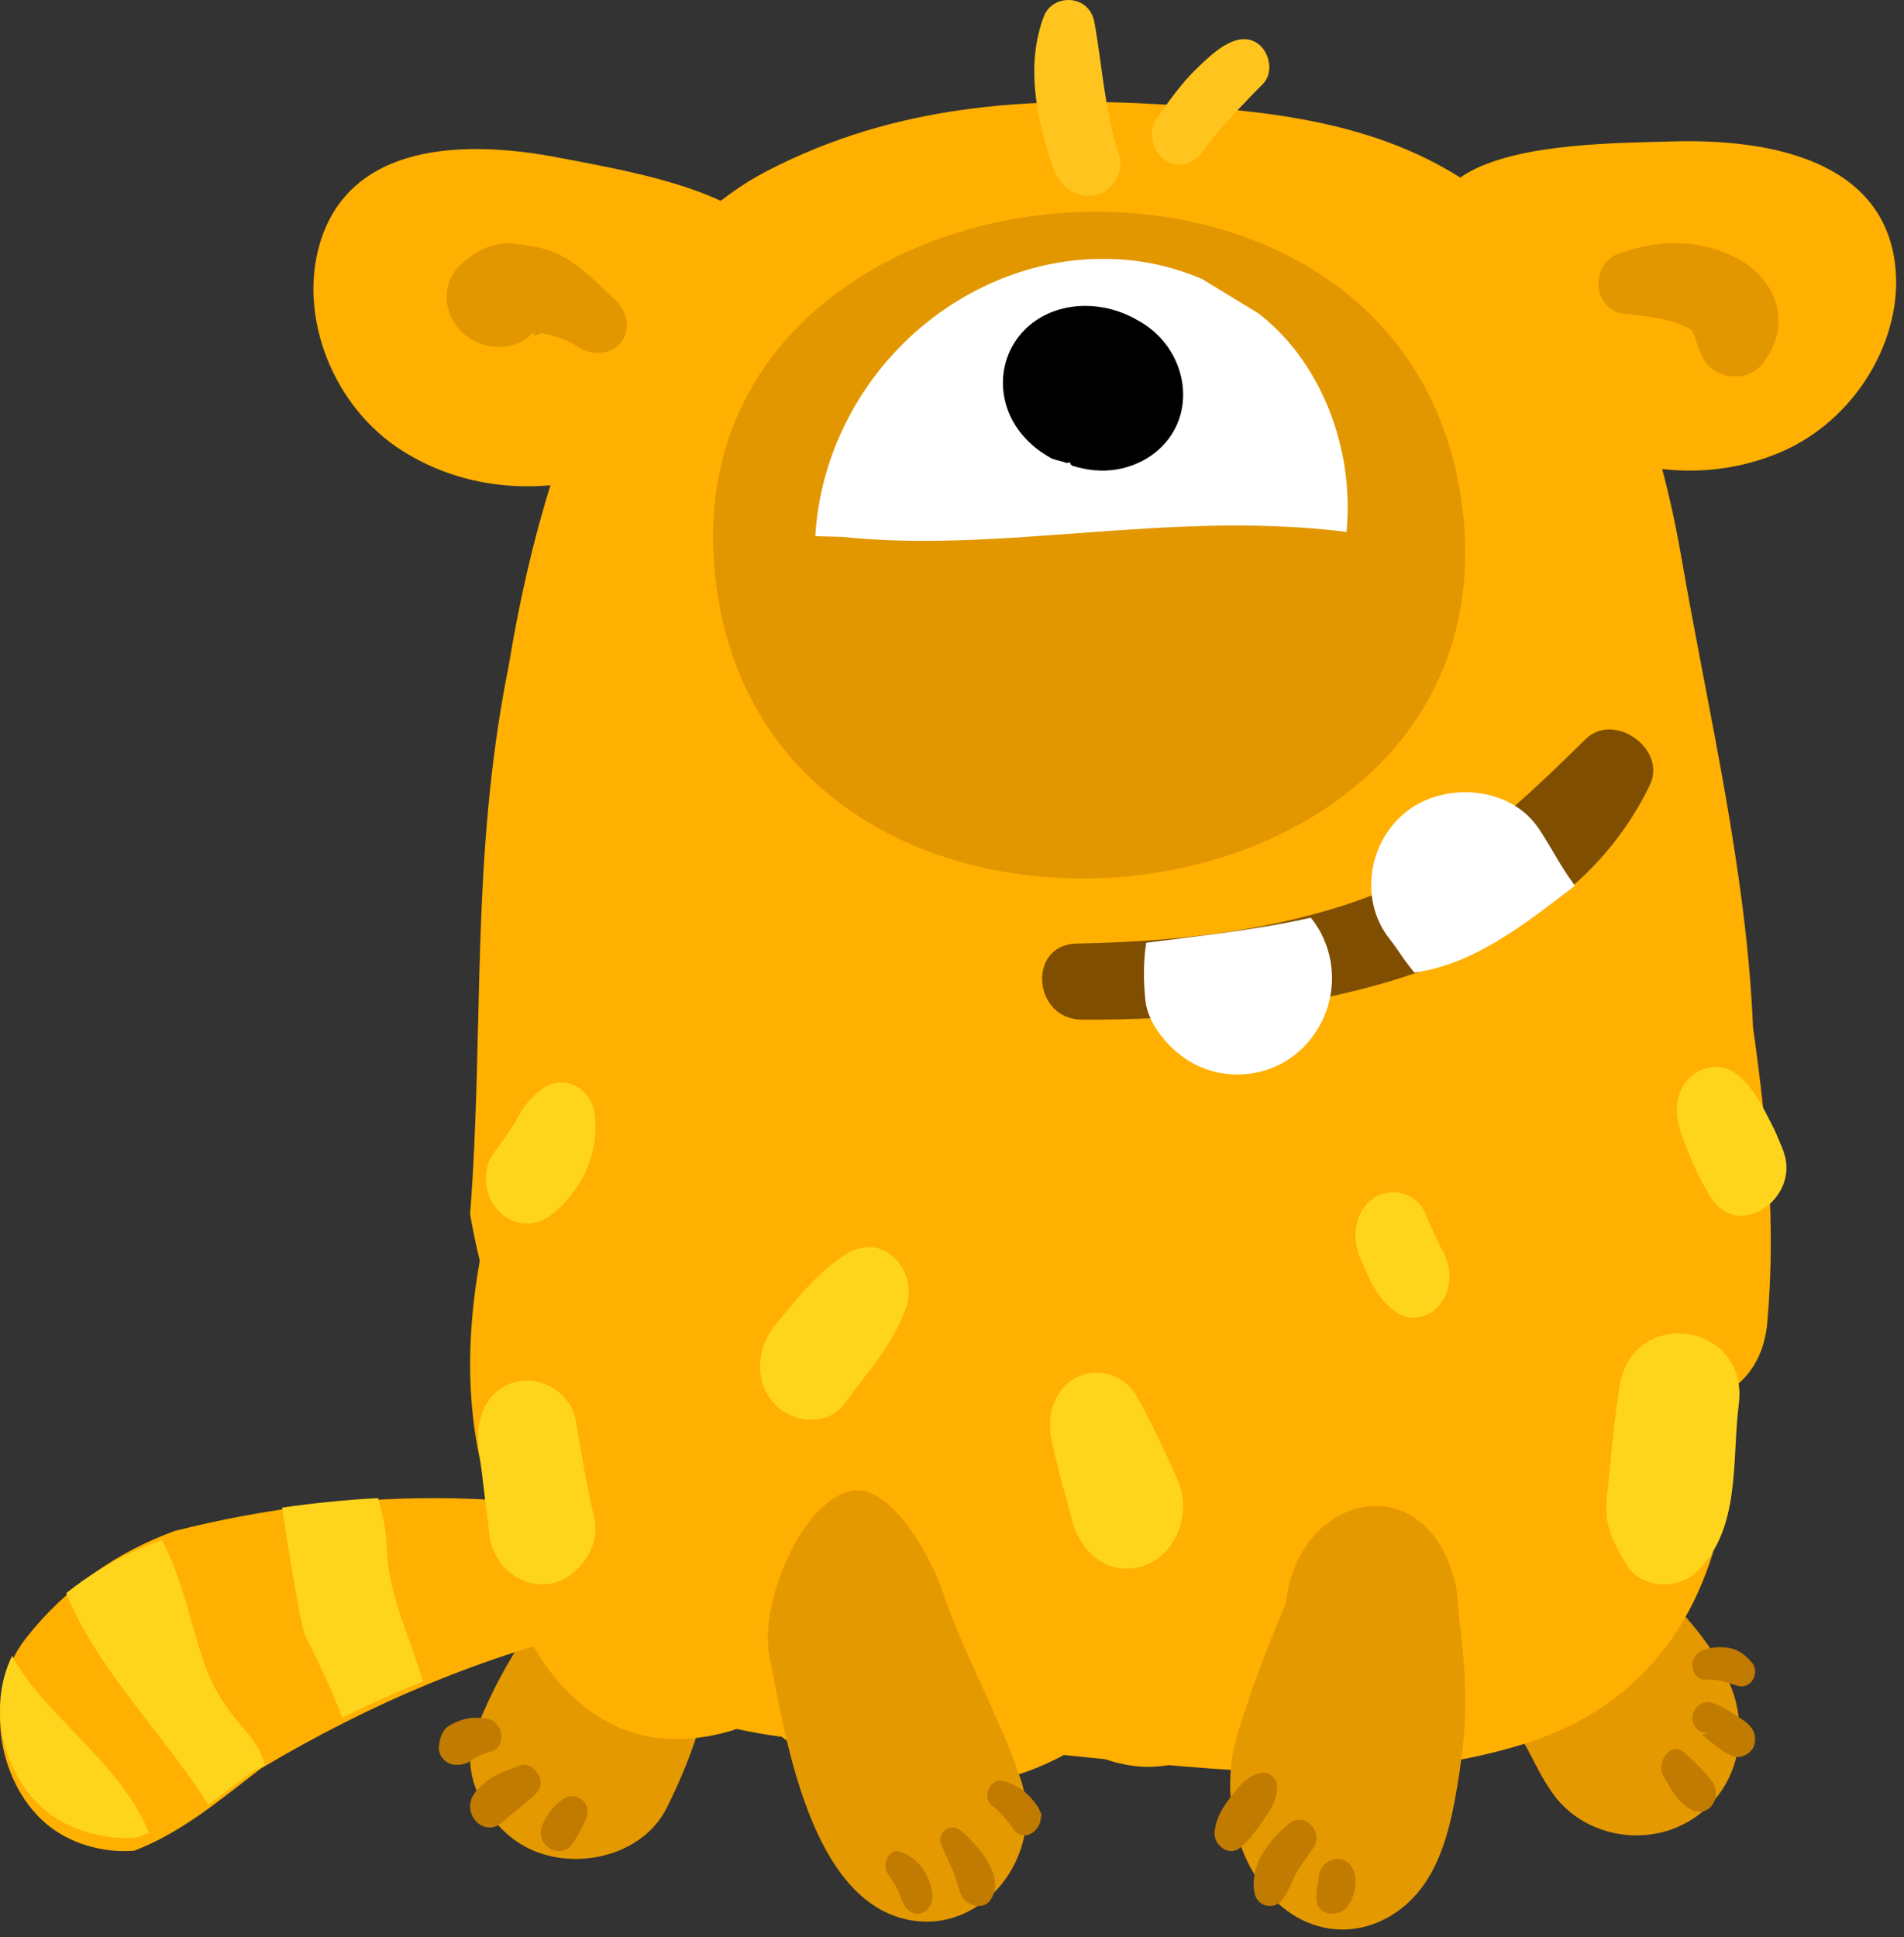 <?xml version="1.0" encoding="UTF-8"?>
<svg width="115px" height="117px" viewBox="0 0 115 117" version="1.1" xmlns="http://www.w3.org/2000/svg" xmlns:xlink="http://www.w3.org/1999/xlink">
    <rect x="0" y="0" width="115" height="117" fill="#333333" stroke="none"/>
    <title>Group 4</title>
    <g id="Student-Environmrnt---New-Treatment" stroke="none" stroke-width="1" fill="none" fill-rule="evenodd">
        <g id="Avatars" transform="translate(-444, -823)">
            <g id="Group-4" transform="translate(444, 823)">
                <g id="Group-18">
                    <path d="M104.597,101.989 C103.474,99.013 100.588,96.115 98.146,94.275 C94.469,91.503 88.346,95.164 89.615,99.842 C90.181,101.937 91.022,103.593 92.123,105.4 C92.173,105.484 92.222,105.566 92.273,105.648 C92.25,105.624 92.319,105.755 92.481,106.055 C92.909,106.887 93.324,107.701 93.892,108.453 C95.603,110.714 98.803,111.447 101.356,110.321 C104.615,108.888 105.812,105.211 104.597,101.989" id="Fill-1806" fill="#E59900"></path>
                    <path d="M43.035,98.406 C42.756,94.474 38.362,92.282 35.124,94.989 C32.162,97.466 30.059,101.131 28.677,104.653 C27.688,107.182 29.445,110.28 31.698,111.512 C34.55,113.067 38.786,112.17 40.276,109.17 C41.886,105.932 43.292,101.993 43.035,98.406" id="Fill-1808" fill="#E59900"></path>
                    <path d="M101.558,69.783 C99.225,63.495 94.786,55.087 89.149,49.155 C89.081,49.041 89.022,48.927 88.946,48.821 C87.221,46.398 84.839,44.767 82.158,43.672 C79.849,42.472 77.43,41.827 74.943,41.941 C71.47,41.554 67.963,41.659 64.97,41.898 C64.209,41.958 63.45,42.045 62.7,42.145 C53.961,42.381 44.741,46.666 38.646,53.398 C38.207,53.612 37.78,53.883 37.374,54.221 C36.116,55.272 35.265,56.813 34.927,58.496 C33.634,60.76 32.683,63.202 32.155,65.772 C31.655,66.286 31.303,67.062 31.11,68.107 C30.758,69.211 30.422,70.322 30.1,71.436 C29.023,75.088 28.344,78.986 28.398,82.842 C28.44,85.672 28.884,88.3 29.704,90.766 C30.072,95.575 31.802,100.18 35.137,102.935 C37.848,105.173 40.902,105.455 44.115,104.541 C44.239,104.506 44.361,104.458 44.481,104.412 C45.389,104.61 46.306,104.767 47.221,104.89 C47.802,105.347 48.405,105.772 49.049,106.143 C52.892,108.352 57.143,108.422 61.272,107.233 C62.195,106.967 63.209,106.542 64.262,105.989 C65.088,106.07 65.913,106.152 66.74,106.237 C67.707,106.566 68.68,106.736 69.568,106.697 C69.917,106.684 70.261,106.646 70.603,106.601 C77.75,107.233 84.881,107.473 91.82,105.389 C106.901,100.851 106.417,82.885 101.558,69.783" id="Fill-1810" fill="#FFB000"></path>
                    <path d="M105.881,62.04 C105.49,52.568 103.17,42.99 101.586,33.838 C99.884,24.005 96.724,16.412 88.638,11.01 C83.157,7.348 76.638,6.695 70.365,6.317 C61.98,5.811 54.013,6.35 46.358,10.31 C39.911,13.645 36.157,20.696 33.774,27.683 C33.079,29.724 32.489,31.802 31.989,33.899 C31.484,35.996 31.069,38.121 30.714,40.261 C28.395,51.825 29.258,62.105 28.395,73.319 C28.395,73.319 30.982,90.14 39.6,90.289 C42.5,90.305 45.471,89.251 48.159,87.646 C53.312,93.313 61.393,93.575 68.021,90.053 C69.014,89.526 69.912,88.856 70.736,88.078 C72.231,89.891 74.56,90.82 76.878,90.253 C78.276,89.911 79.525,89.055 80.417,87.858 C81.591,88.467 82.777,89.05 83.998,89.589 C90.116,92.285 97.124,90.07 101.118,84.721 C103.641,85.025 106.416,83.473 106.74,79.903 C107.283,73.928 106.721,67.962 105.881,62.04" id="Fill-1812" fill="#FFB000"></path>
                    <path d="M33.689,9.51 C28.026,8.422 21.118,8.622 19.316,14.713 C18.014,19.11 20.09,24.583 24.326,27.241 C31.137,31.516 39.753,28.78 44.588,24.052 C45.322,23.333 45.626,22.489 45.641,21.64 C45.747,21.582 45.852,21.54 45.957,21.477 C48.913,19.712 48,15.195 45.404,13.23 C42.554,11.08 37.182,10.18 33.689,9.51" id="Fill-1814" fill="#FFB000"></path>
                    <path d="M88.882,10.306 C85.991,11.804 84.347,16.072 86.985,18.268 C87.078,18.347 87.175,18.404 87.272,18.476 C87.146,19.309 87.308,20.182 87.916,21.002 C91.929,26.391 100.006,30.437 107.444,27.352 C112.073,25.432 115.026,20.419 114.457,15.918 C113.672,9.678 106.867,8.381 101.085,8.539 C97.518,8.636 92.054,8.658 88.882,10.306" id="Fill-1816" fill="#FFB000"></path>
                    <path d="M88.278,30.316 C84.594,3.859 39.555,8.779 43.285,35.524 C46.974,61.984 92.011,57.063 88.278,30.316 C87.525,24.899 89.035,35.727 88.278,30.316" id="Fill-1818" fill="#E29700"></path>
                    <path d="M81.372,29.703 C81.131,25.531 79.215,21.388 76.005,18.924 C74.873,18.235 73.74,17.543 72.609,16.853 C70.018,15.744 67.272,15.391 64.371,15.791 C60.129,16.39 56.111,18.691 53.289,22.136 C50.464,25.58 48.999,29.967 49.245,34.242 C49.488,38.413 51.404,42.559 54.613,45.021 C55.747,45.713 56.878,46.402 58.01,47.091 C60.602,48.203 63.346,48.557 66.247,48.156 C70.489,47.559 74.507,45.256 77.331,41.812 C80.155,38.367 81.62,33.977 81.372,29.703" id="Fill-1820" fill="#FFFFFF"></path>
                    <path d="M61.249,20.73 C60.578,21.816 60.398,23.152 60.757,24.414 C61.168,25.844 62.205,26.995 63.557,27.701 C63.473,27.663 63.389,27.629 63.303,27.591 C63.651,27.779 64.058,27.826 64.425,27.956 C64.488,27.978 64.594,27.898 64.655,27.924 C64.64,27.918 64.627,27.912 64.611,27.905 C64.645,27.92 64.635,28.036 64.67,28.048 C64.709,28.062 64.731,28.117 64.771,28.126 C65.665,28.408 66.553,28.5 67.455,28.349 C68.828,28.117 70.027,27.367 70.745,26.27 C72.192,24.068 71.383,20.911 68.886,19.438 C68.754,19.362 68.623,19.288 68.491,19.217 C65.911,17.845 62.699,18.385 61.249,20.73" id="Fill-1822" fill="#000000"></path>
                    <path d="M44.486,93.511 C33.336,89.578 21.358,89.73 10.579,92.449 C8.839,93.075 7.195,93.926 5.678,95.006 C4.159,96.087 2.767,97.401 1.557,98.945 C-1.012,102.217 -0.254,107.497 2.744,110.1 C4.139,111.312 6.172,111.924 8.111,111.765 C11.006,110.655 13.298,108.684 15.748,106.809 C22.377,102.867 29.186,99.962 36.755,98.221 C40.5,96.606 43.581,94.853 44.486,93.511" id="Fill-1824" fill="#FFB000"></path>
                    <path d="M20.68,103.737 C20.024,102.021 19.215,100.355 18.4,98.701 C18.301,98.331 18.206,97.962 18.13,97.579 C17.704,95.412 17.368,93.23 17.037,91.047 C18.952,90.772 20.887,90.574 22.835,90.474 C23.13,91.464 23.328,92.462 23.362,93.465 C23.455,96.341 24.777,98.913 25.556,101.535 C23.906,102.208 22.283,102.943 20.68,103.737" id="Fill-1830" fill="#FFD41D"></path>
                    <path d="M61.649,107.454 C60.379,103.673 58.274,100.058 56.954,96.183 C56.109,93.703 53.66,89.553 51.393,90.039 C48.426,90.672 45.861,96.777 46.468,99.962 C47.468,105.191 49.004,114.767 54.877,115.943 C59.355,116.842 63.191,112.048 61.649,107.454" id="Fill-1832" fill="#E59900"></path>
                    <path d="M88.175,98.111 C88.045,97.09 88.105,96.301 87.804,95.244 C85.842,88.397 78.31,90.332 77.666,96.842 C76.575,99.394 75.57,102.002 74.747,104.717 C73.407,109.132 75.194,114.248 78.648,115.949 C80.322,116.774 82.209,116.713 83.852,115.78 C86.255,114.42 87.274,111.894 87.853,108.806 C88.034,107.847 88.182,106.881 88.303,105.906 C88.637,103.242 88.506,100.754 88.175,98.111" id="Fill-1834" fill="#E59900"></path>
                    <path d="M33.4,15.209 C32.576,14.893 32.106,14.875 31.093,14.717 C29.772,14.506 28.401,15.338 27.631,16.188 C26.408,17.54 26.956,19.805 28.776,20.652 C29.497,20.986 30.315,21.049 31.035,20.821 C31.527,20.666 31.935,20.399 32.259,20.026 C32.128,20.309 32.279,20.336 32.703,20.109 C33.395,20.263 34.218,20.498 34.715,20.825 C35.32,21.228 35.947,21.443 36.646,21.236 C38.105,20.804 38.222,19.095 37.142,18.096 C36.175,17.202 34.816,15.753 33.4,15.209" id="Fill-1836" fill="#E29700"></path>
                    <path d="M106.416,22.007 C108.48,19.448 107.143,16.605 104.602,15.444 C102.418,14.44 100.216,14.476 97.85,15.286 C95.936,15.936 96.208,18.762 98.121,18.953 C99.344,19.072 100.877,19.226 101.942,19.805 C101.974,19.822 102.234,19.968 102.258,20.039 C102.485,20.687 102.599,21.21 102.983,21.821 C103.65,22.87 105.511,23.13 106.416,22.007" id="Fill-1838" fill="#E29700"></path>
                    <path d="M63.044,0.999 C61.963,3.883 62.562,7.018 63.561,10.027 C63.94,11.164 64.894,12.012 66.073,11.813 C67.091,11.639 67.961,10.471 67.586,9.334 C66.717,6.688 66.588,4.06 66.106,1.363 C65.798,-0.376 63.567,-0.399 63.044,0.999" id="Fill-1840" fill="#FFC41D"></path>
                    <path d="M75.841,2.548 C74.591,1.862 73.148,3.304 72.281,4.14 C71.355,5.028 70.577,6.139 69.838,7.197 C69.292,7.981 69.629,9.18 70.355,9.67 C71.179,10.229 72.109,9.891 72.666,9.115 C73.331,8.197 74.069,7.366 74.845,6.552 C75.311,6.065 75.783,5.561 76.259,5.092 C76.995,4.367 76.661,3.002 75.841,2.548" id="Fill-1842" fill="#FFC41D"></path>
                    <path d="M35.893,91.66 C35.438,89.725 35.11,87.77 34.78,85.81 C34.481,84.034 32.559,83.03 31.06,83.472 C29.327,83.983 28.67,85.747 28.919,87.532 C29.16,89.258 29.346,90.996 29.564,92.725 C29.802,94.613 31.514,95.929 33.215,95.646 C34.815,95.379 36.323,93.505 35.893,91.66" id="Fill-1844" fill="#FFD41D"></path>
                    <path d="M46.773,84.778 C47.826,85.93 50.014,86.182 51.021,84.766 C51.483,84.115 51.964,83.485 52.452,82.859 C53.419,81.627 54.142,80.519 54.729,78.986 C55.153,77.873 54.74,76.52 53.872,75.821 C52.908,75.052 51.815,75.232 50.866,75.886 C49.244,77.013 48,78.54 46.758,80.119 C45.688,81.477 45.551,83.448 46.773,84.778" id="Fill-1846" fill="#FFD41D"></path>
                    <path d="M64.023,89.125 C64.239,89.987 64.516,90.828 64.721,91.694 C65.186,93.659 66.779,95.065 68.695,94.67 C70.881,94.223 72.088,91.556 71.128,89.374 C70.361,87.633 69.569,85.928 68.633,84.29 C67.955,83.104 66.517,82.613 65.325,83.056 C63.771,83.63 63.133,85.379 63.531,87.033 C63.678,87.736 63.844,88.433 64.023,89.125" id="Fill-1848" fill="#FFD41D"></path>
                    <path d="M87.032,75.375 C87.038,75.37 87.023,75.327 86.964,75.206 C86.865,74.999 86.776,74.784 86.673,74.579 C86.463,74.152 86.278,73.712 86.088,73.274 C85.531,71.983 83.965,71.663 82.955,72.359 C81.826,73.14 81.611,74.702 82.165,75.989 C82.587,76.967 83.003,78.022 83.739,78.742 C84.214,79.207 84.636,79.552 85.288,79.577 C85.858,79.602 86.424,79.365 86.846,78.922 C87.761,77.96 87.746,76.454 87.032,75.375" id="Fill-1850" fill="#FFD41D"></path>
                    <path d="M97.817,83.725 C97.567,85.276 97.408,86.831 97.261,88.394 C97.196,89.06 97.127,89.729 97.055,90.398 C96.864,92.114 97.406,93.086 98.26,94.522 C99.098,95.93 101.289,96.022 102.401,94.995 C105.176,92.428 104.585,88.23 105.021,84.816 C105.655,79.848 98.609,78.821 97.817,83.725" id="Fill-1852" fill="#FFD41D"></path>
                    <path d="M107.759,69.656 C107.747,69.613 107.735,69.572 107.721,69.534 C107.705,69.495 107.7,69.457 107.685,69.419 C107.692,69.443 107.698,69.466 107.702,69.49 C107.656,69.358 107.611,69.225 107.548,69.099 C107.385,68.713 107.236,68.33 107.042,67.962 C106.699,67.315 106.386,66.62 105.963,66.028 C105.187,64.946 104.245,64.073 102.898,64.558 C101.307,65.129 100.903,67.033 101.612,68.539 C101.384,68.032 101.423,68.174 101.732,68.97 C101.843,69.284 101.974,69.587 102.099,69.897 C102.452,70.77 102.836,71.514 103.335,72.32 C104.947,74.933 108.672,72.429 107.759,69.656" id="Fill-1854" fill="#FFD41D"></path>
                    <path d="M35.94,67.437 C35.767,65.512 33.764,64.692 32.437,66.016 C31.973,66.402 31.6,66.867 31.319,67.412 C31.326,67.403 31.137,67.714 31.06,67.845 C30.848,68.183 30.624,68.514 30.4,68.845 C30.109,69.273 29.737,69.646 29.54,70.145 C29,71.496 29.603,73.104 30.867,73.679 C31.968,74.183 33.043,73.759 33.825,72.883 C33.595,73.191 33.721,73.067 34.202,72.51 C34.378,72.31 34.542,72.112 34.702,71.896 C35.633,70.615 36.086,69.032 35.94,67.437" id="Fill-1856" fill="#FFD41D"></path>
                    <path d="M54.342,111.816 C53.701,111.618 53.245,112.577 53.604,113.125 C53.805,113.428 54.005,113.726 54.181,114.046 C54.342,114.345 54.411,114.688 54.576,114.981 C54.794,115.382 55.125,115.652 55.569,115.561 C56.084,115.459 56.366,114.929 56.31,114.372 C56.192,113.18 55.362,112.132 54.342,111.816" id="Fill-1858" fill="#C17B00"></path>
                    <path d="M58.073,110.58 C57.454,110.02 56.489,110.659 56.881,111.487 C57.136,112.024 57.373,112.582 57.617,113.125 C57.889,113.733 57.876,114.54 58.477,114.909 C58.91,115.176 59.512,115.222 59.835,114.721 C60.765,113.286 59.051,111.463 58.073,110.58" id="Fill-1860" fill="#C17B00"></path>
                    <path d="M62.88,109.508 C62.859,109.45 62.826,109.401 62.799,109.347 C62.767,109.258 62.725,109.171 62.669,109.084 C62.55,108.912 62.422,108.755 62.287,108.601 C61.798,108.054 61.222,107.705 60.549,107.543 C59.833,107.372 59.269,108.533 59.909,109.032 C60.426,109.435 60.808,109.9 61.2,110.447 C61.848,111.352 62.958,110.543 62.863,109.618 C62.962,109.875 62.969,109.841 62.88,109.508" id="Fill-1862" fill="#C17B00"></path>
                    <path d="M76.161,107.066 C75.4,107.217 74.911,107.788 74.446,108.376 C73.896,109.076 73.467,109.697 73.36,110.617 C73.269,111.406 74.22,112.172 74.912,111.578 C75.562,111.021 75.987,110.39 76.46,109.686 C76.838,109.121 77.202,108.514 77.131,107.81 C77.086,107.357 76.61,106.975 76.161,107.066" id="Fill-1864" fill="#C17B00"></path>
                    <path d="M77.872,110.121 C76.673,111.086 75.391,112.708 75.797,114.405 C75.975,115.146 76.921,115.335 77.385,114.798 C77.823,114.292 77.975,113.68 78.306,113.106 C78.606,112.58 78.983,112.111 79.312,111.608 C79.977,110.597 78.793,109.384 77.872,110.121" id="Fill-1866" fill="#C17B00"></path>
                    <path d="M81.697,112.838 C81.164,111.819 79.767,112.265 79.657,113.313 C79.616,113.692 79.486,114.223 79.509,114.695 C79.556,115.651 80.688,115.817 81.269,115.264 C81.813,114.741 82.069,113.548 81.697,112.838" id="Fill-1868" fill="#C17B00"></path>
                    <path d="M29.421,103.788 C28.544,103.66 27.932,103.768 27.21,104.17 C26.715,104.441 26.576,104.905 26.509,105.448 C26.439,106.011 26.934,106.557 27.459,106.576 C28.2,106.606 28.28,106.405 28.754,106.128 C29.047,105.956 29.371,105.869 29.691,105.767 C30.682,105.442 30.333,103.921 29.421,103.788" id="Fill-1870" fill="#C17B00"></path>
                    <path d="M31.37,106.631 C30.762,106.876 30.269,107.017 29.712,107.35 C29.36,107.563 29.026,107.856 28.748,108.183 C27.708,109.394 29.188,111.082 30.34,110.046 C31.014,109.442 31.746,108.938 32.392,108.293 C33.119,107.565 32.188,106.308 31.37,106.631" id="Fill-1872" fill="#C17B00"></path>
                    <path d="M34.04,108.633 C33.43,109.051 33.031,109.564 32.747,110.254 C32.253,111.444 33.868,112.371 34.575,111.353 C34.911,110.87 35.182,110.352 35.409,109.806 C35.797,108.876 34.772,108.136 34.04,108.633" id="Fill-1874" fill="#C17B00"></path>
                    <path d="M103.382,107.549 C103.197,107.321 103.011,107.067 102.8,106.862 C102.42,106.488 102.072,106.102 101.649,105.784 C100.865,105.191 99.986,106.465 100.466,107.256 C100.8,107.813 101.128,108.477 101.61,108.902 C101.958,109.211 102.395,109.513 102.861,109.395 C103.205,109.307 103.489,109.017 103.597,108.641 C103.702,108.263 103.621,107.845 103.382,107.549" id="Fill-1876" fill="#C17B00"></path>
                    <path d="M104.709,103.504 C104.269,103.226 103.833,102.959 103.33,102.819 C102.761,102.659 102.202,103.179 102.223,103.769 C102.234,104.1 102.418,104.409 102.698,104.567 C102.733,104.588 102.972,104.638 103.196,104.652 C103.066,104.689 102.939,104.724 102.811,104.761 C102.955,104.886 103.105,105.008 103.253,105.13 C103.494,105.321 103.734,105.519 103.987,105.696 C104.413,105.992 104.869,106.252 105.383,106.009 C105.792,105.815 106.005,105.501 106.008,105.03 C106.019,104.248 105.234,103.834 104.709,103.504" id="Fill-1878" fill="#C17B00"></path>
                    <path d="M105.793,100.378 C105.4,99.925 104.982,99.61 104.393,99.514 C103.837,99.425 103.343,99.485 102.811,99.682 C101.904,100.014 102.077,101.542 103.109,101.441 C103.749,101.379 104.334,101.624 104.941,101.805 C105.765,102.053 106.341,101.011 105.793,100.378" id="Fill-1880" fill="#C17B00"></path>
                    <path d="M44.012,32.272 C46.191,34.416 44.472,37.829 46.663,40.077 C48.005,42.324 49.8,44.363 51.968,45.942 C53.483,46.846 54.995,47.756 56.508,48.661 C59.922,50.189 63.458,50.849 67.125,50.649 C72.484,50.337 77.387,48.027 80.658,44.28 C82.129,42.592 83.228,40.656 83.924,38.586 C84.83,36.123 85.69,32.713 84.83,32.713 C72.81,30.155 61.647,33.565 50.816,32.42 C48.547,32.36 46.279,32.309 44.012,32.272" id="Fill-1882" fill="#E29700"></path>
                    <path d="M95.767,44.639 C91.248,49.077 87.621,52.548 81.41,54.595 C76.129,56.336 70.576,56.878 65.041,56.982 C62.024,57.042 62.378,61.565 65.348,61.578 C77.132,61.627 93.915,59.406 99.657,47.389 C100.685,45.237 97.486,42.949 95.767,44.639" id="Fill-1884" fill="#7F4E00"></path>
                    <path d="M79.171,55.421 C75.877,56.162 72.611,56.496 69.233,56.934 C69.052,58.079 69.064,59.261 69.18,60.407 C69.327,61.866 70.621,63.346 71.795,64.066 C73.519,65.125 75.708,65.172 77.478,64.19 C79.243,63.206 80.389,61.299 80.451,59.249 C80.477,58.198 80.245,57.212 79.755,56.286 C79.585,55.975 79.385,55.689 79.171,55.421" id="Fill-1886" fill="#FFFFFF"></path>
                    <path d="M84.148,56.991 C84.334,57.235 84.503,57.494 84.675,57.744 C84.911,58.091 85.168,58.415 85.428,58.737 C89.096,58.218 92.124,55.776 95.123,53.493 C95.103,53.462 95.085,53.432 95.063,53.402 C94.267,52.338 93.683,51.154 92.949,50.052 C91.264,47.522 87.419,47.192 85.071,48.921 C82.655,50.703 82.04,54.316 83.928,56.705 C84.003,56.799 84.076,56.895 84.148,56.991" id="Fill-1888" fill="#FFFFFF"></path>
                </g>
                <path d="M2.689,102.702 C4.958,105.251 7.716,107.534 9,110.681 C8.76,110.781 8.52,110.886 8.269,110.976 C6.292,111.129 4.218,110.541 2.795,109.379 C0.139,107.207 -0.789,103.098 0.731,100 C1.275,100.941 1.923,101.842 2.689,102.702" id="Fill-1826" fill="#FFD41D"></path>
                <path d="M15.173,107.053 C14.302,107.704 13.452,108.364 12.587,109 C9.864,104.656 5.897,100.909 4,96.212 C4.338,95.942 4.681,95.684 5.033,95.439 C6.5,94.417 8.091,93.609 9.771,93 C11.045,95.354 11.497,98.069 12.385,100.595 C12.952,102.206 13.911,103.471 14.98,104.711 C15.529,105.346 15.83,105.969 16,106.592 C15.724,106.748 15.447,106.895 15.173,107.053" id="Fill-1828" fill="#FFD41D"></path>
            </g>
        </g>
    </g>
</svg>